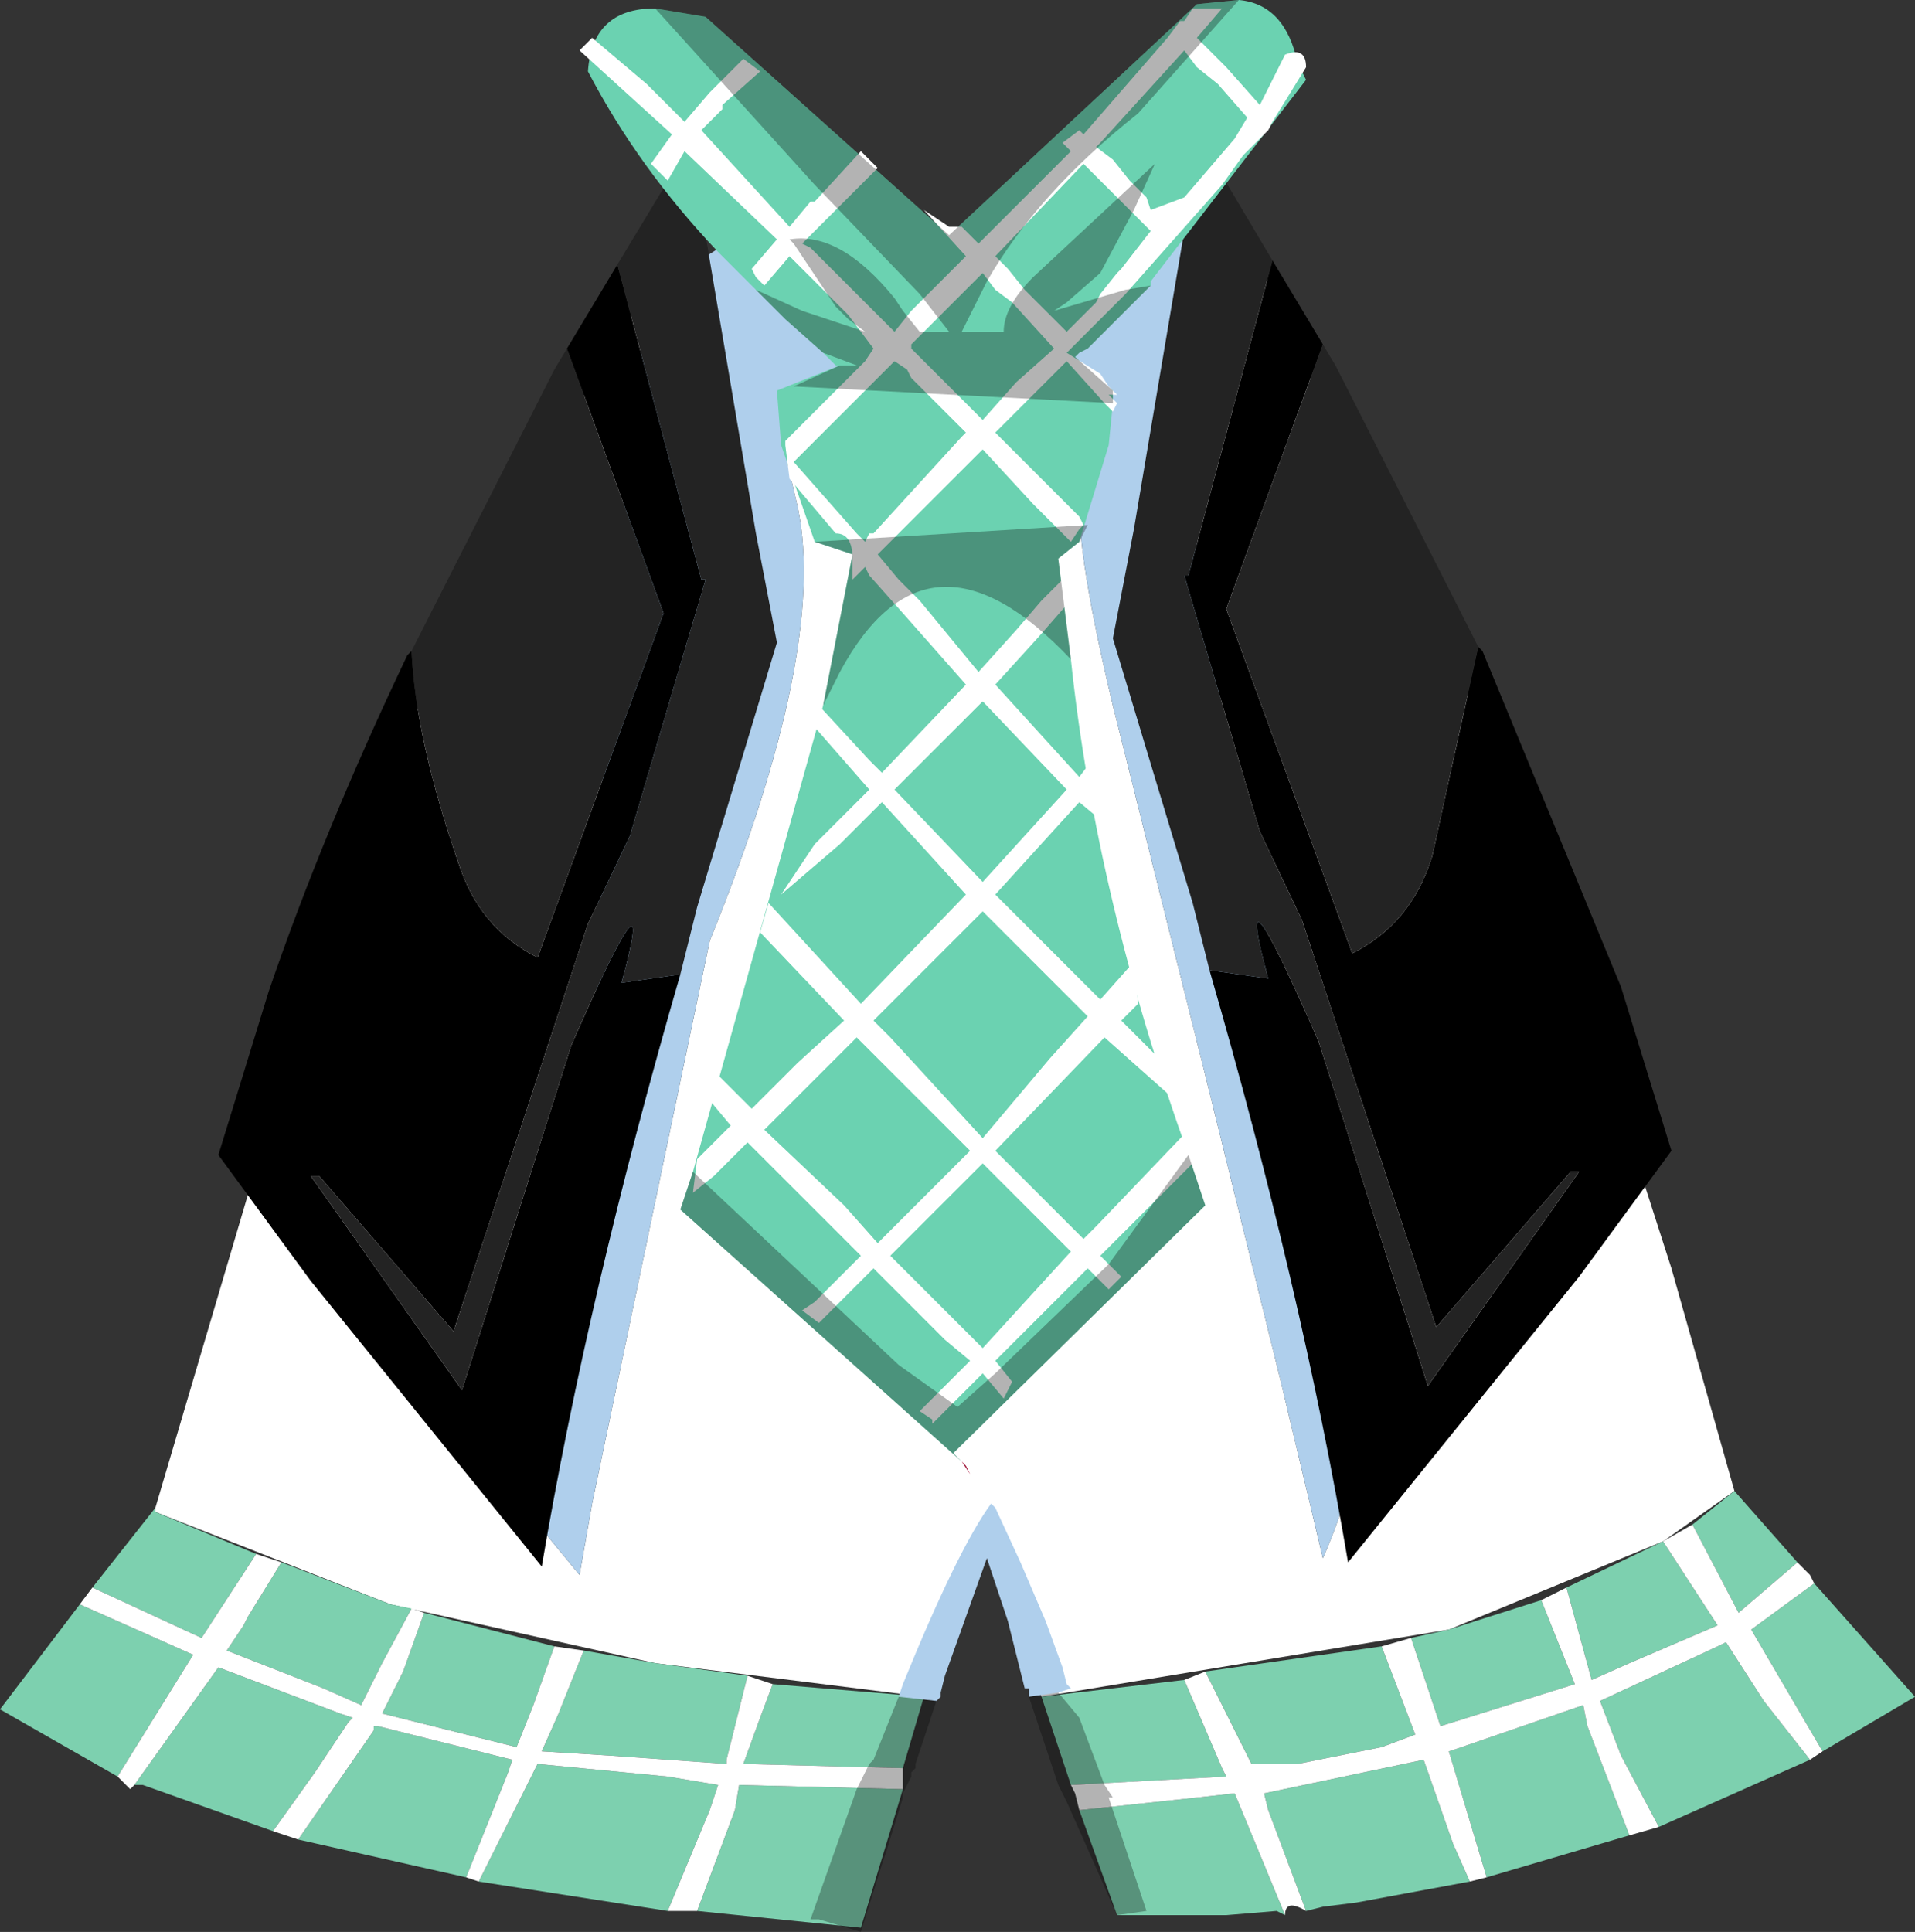 <svg xmlns="http://www.w3.org/2000/svg" xmlns:ffdec="https://www.free-decompiler.com/flash" xmlns:xlink="http://www.w3.org/1999/xlink" ffdec:objectType="frame" width="22.8" height="23"><rect width="100%" height="100%" fill="#333333" stroke="none"/><use ffdec:characterId="1" xlink:href="#a" width="22.8" height="23"/><defs><g id="a" fill-rule="evenodd"><path fill="#fff" d="m13 2.65.4-1.05-.05-.05-.5.45v-.25h.05l.5-.45.2-.25.1.4.05.1q.1-.1.15-.1.4 0 1.8 3.25l.45.65.5 1.05.15.55.55 1 .25.7v.15l1.4 3.4v.1l.9 2.8.75 2.65-.85.6-2.55 1.05-4.85.8-.75-2-.65 2-3.2-.4-3.15-.7-2.8-1.1v-.05l1.7-5.75.05-.15V12l.05-.2.45-1.55.2-.5.6-1.15.8-1.7 1.2-2.1.85-1.45q-.6 4-.65 8.4-.05 2.2-.55 3.95l-.35 2.2.7.85.15-.85 1.4-6.7q1.4-3.45 1.05-5.15l-.15-.65.15.15 2.7-.05q.85-.45.7.1-.2.5.35 2.8l1.1 4.4.9 3.65.5 2.1q.8-1.8.3-3.75l-.9-3.35-.85-4.3q-.2-1.5.35-3.05.35-.95-.3-1.9-.7.15-1.35.45m-4.5-.7.35-.55.25-.3.1.15.1.1-.55.6h.35l-.25.25zm.7.6.1-.05 1.4.5-.05-.05-1.25-1.5.55.3.85.95.55.5.3.15-1.3.05-.7-.1zm-3 15.35-.1-.15.1.3z"/><path fill="#afcfec" d="m7.75 3.35.1-.2q.05-.4.65-1.2l.35.25-.5.6-.1.35.95-.6.45.75.7.1 1.3-.05.6.2.7-.85.05-.05q.65-.3 1.35-.45.65.95.3 1.9-.55 1.55-.35 3.05l.85 4.3.9 3.35q.5 1.95-.3 3.75l-.5-2.1-.9-3.65-1.1-4.4q-.55-2.3-.35-2.8.15-.55-.7-.1l-2.7.05-.15-.15.15.65q.35 1.7-1.05 5.15l-1.4 6.7-.15.85-.7-.85v.15l-.1-.3.1.15.35-2.2q.5-1.75.55-3.95.05-4.4.65-8.4m.05.05.1-.1z"/><path fill="#7dd0af" d="m21.6 18.85 1.2 1.35-1.1.65-.85-1.45zm-16.7.3-.35.65-.25.5-.45-.2-1.15-.45.2-.3.05-.1.4-.65 1.3.5zm-2.5.35-1.3-.6.75-.95V18l1.2.5zm.85 2.3-1.55-.55h-.1l1-1.4 1.45.55.15.05-.05.05-.4.6zm-1.85-.65-1.4-.8.95-1.25 1.35.6zm4.65-.05-.5 1.25-2-.45.9-1.3v-.05h.05l1.6.4zm.1-.3-1.6-.4.25-.5.25-.7 1.55.4-.25.7zm.15.4.1-.2 1.55.15.6.1-.1.3-.5 1.2-2.25-.35zm2.35-.2-1.4-.1-.8-.05.2-.45.1-.25.2-.5.85.15 1.1.15-.25 1zm.15.25 1.95.05-.5 1.65-1.95-.2.45-1.2zm.4-1.2 1.8.15-.25.85-1.9-.05.2-.55zm3.55 1.2-.35-1.05 1.7-.2.45 1.05.05.1zm2.7-.25h-.55l-.55-1.1 2.1-.3.4 1.05-.4.15zm-.4.35 1.9-.4.35 1 .2.45-1.35.25-.4.05-.2.05-.45-1.2zm-.35 0 .6 1.45-.1-.05-.6.05h-1.3l-.45-1.25 1.4-.15zm5.75-2-1.05.45-.45.2-.3-1.1 1.15-.55zm.1.2.45.7.55.7-1.8.8-.45-.85-.25-.65 1.4-.65zm-3.75-.05.45-.1 1.1-.35.4 1-1.6.5zm3.9-.3-.55-1.05.5-.4.75.85zm-1.8 1.35.5 1.3-1.7.5-.45-1.5.15-.05 1.45-.5z"/><path fill="#fff" d="m21.7 20.85-.15.1-.55-.7-.45-.7-.1.05-1.4.65.25.65.45.85-.35.1-.5-1.3-.05-.25-1.45.5-.15.05.45 1.5-.2.05-.2-.45-.35-1-1.9.4.05.2.45 1.2q-.25-.15-.25.05l-.6-1.45-.45.05-1.4.15-.05-.2-.05-.1 1.85-.1-.05-.1L14.1 20l.25-.1.55 1.1h.55l1-.2.4-.15-.4-1.05.35-.1.35 1.05 1.6-.5-.4-1 .3-.15.3 1.1.45-.2 1.05-.45-.65-1 .35-.2.55 1.05.7-.6.15.15.05.1-.75.55zM5.05 19.2l-.25.7-.25.5 1.6.4.2-.5.25-.7.35.05-.2.5-.1.25-.2.45.8.05 1.4.1v-.05l.25-1 .3.1-.15.4-.2.55 1.9.05v.25l-1.95-.05-.05.3-.45 1.2h-.35l.5-1.2.1-.3-.6-.1L6.4 21l-.1.2-.6 1.2-.15-.05.5-1.25.05-.15-1.6-.4h-.05v.05l-.9 1.3-.3-.1.5-.7.4-.6.05-.05-.15-.05-1.45-.55-1 1.4-.05.05-.15-.15.9-1.45-1.35-.6.15-.2 1.3.6.65-1 .15.05.15.05-.4.65-.05.1-.2.3 1.15.45.45.2.25-.5.35-.65z"/><path d="m15.15 3.1.6 1-1.15 3.15 1.5 4.1q.7-.35.95-1.15l.55-2.5.05.05 1.65 4 .6 1.95-1.1 1.5-2.75 3.4q-.55-3.25-1.65-7.05l.7.1q-.45-1.65.6.75l1.3 4.1 1.8-2.55h-.1l-1.6 1.85-1.6-4.85L15 9.9l-.9-3.05h.05zm-8.4 1.05.6-1 1 3.75h.05l-.9 3.05L7 11l-1.6 4.85L3.8 14h-.1l1.8 2.55 1.3-4.1q1.05-2.4.6-.75l.7-.1Q7 15.4 6.45 18.65l-2.75-3.4-1.1-1.5.6-1.95q.65-1.9 1.65-4l.05-.05q.05 1.05.55 2.5.25.8.95 1.15l1.5-4.1z"/><path fill="#2b1c00" d="m11 7.5-.95 1.8-.55 1.05.35-1 .7-2-.1-.4z"/><path fill="#232323" d="m14.4 11.55-.2-.8-.95-3.15.25-1.3.6-3.55V2.7l-.05-.5v-.95l1.1 1.85-1 3.75h-.05L15 9.9l.5 1.05 1.6 4.85 1.6-1.85h.1L17 16.5l-1.3-4.1q-1.05-2.4-.6-.75zm1.35-7.45.15.25 1.7 3.35-.55 2.5q-.25.8-.95 1.15l-1.5-4.1zm-8.4-.95L8.8.75l-.1.35.2-.35 1.55 1.55-.4 1.35Q9.3 1.9 8.75 1.3l-.1-.1-.25 1.55v.05L9 6.35l.25 1.3-.95 3.15-.2.8-.7.1q.45-1.65-.6.75l-1.3 4.1L3.7 14h.1l1.6 1.85L7 11l.5-1.05.9-3.05h-.05zM4.9 7.75 6.6 4.4l.15-.25L7.9 7.3l-1.5 4.1q-.7-.35-.95-1.15-.5-1.45-.55-2.5"/><path fill="#ff4381" d="m11.45 17.4.05.05.05.1z"/><path fill="#6bd2b1" d="m11.45 17.4-3.35-3 .15-.45L9.8 8.4l.35-1.8-.45-.15-.4-1.15-.05-.65.75-.3h-.05L9.8 4.2l-.45-.4L9 3.45 8.55 3Q7.6 2 7 .85 7.05.1 7.8.1l.6.1 2.9 2.6L14.25.05l.5-.05q.55.05.7.75l.1.2-1.85 2.4v.05l-.7.7-.05.05-.1.05-.05.05.45.4v.15l-.05.5-.35 1.15-.25.2.15 1.2q.3 2.85 1.4 5.9l.2.6-3 2.95z"/><path fill="#fff" d="m12 3.2.2.25.5.5.1-.1.25-.25.05-.1.2-.25.05-.05.35-.45-.8-.8-1.05 1.1zm-.15.25-.15-.2-.8.8-.05.05v.05l.35.35.45.45.05.05.4-.45.45-.4-.5-.55zM14.25.8 14.1.6l-1 1.1-.05.05.2.15.2.25.2.2.05.15.4-.15.6-.7.15-.25-.35-.4zm.3-.7-.3.35.15.15.2.2.4.45.3-.6q.25-.1.25.15l-.4.65-.05.1-.3.3-.25.35-1.15 1.3-.7.7.4.25.1.15.1.1h-.1l.1.1-.05.1-.1-.1-.45-.5-.3.3-.55.55 1 1 .05.1-.05.05-.1.15L12.3 6l-.6-.65-.9.9-.35.35.25.3.25.25.7.85.45-.5.3-.35.25-.25.05.3-.35.4-.5.55 1 1.1.15-.2.05.25-.05.1.1.1.05.3-.3-.25-1 1.1 1.25 1.25.4-.45.05.5-.2.2.25.25.25.25.15.35.05.15-.9-.8-1.3 1.35 1.05 1.05.15-.15 1.1-1.15.1.35-.1.1-1.05 1.05.25.25-.15.15-.25-.25-1.1 1.1.2.25-.1.2-.25-.3-.6.6v-.05l-.15-.1.35-.35.25-.25-.3-.25-.85-.85-.4.4-.25.25-.2-.15.15-.1.1-.1.45-.45L8.9 13.6l-.4.4-.25.2.05-.4.05-.05.35-.35-.25-.3.1-.3.4.4.55-.55.55-.5-1-1.05.1-.35 1.1 1.2 1.25-1.3-1-1.1-.15.15-.35.35-.7.6.4-.6.45-.45.2-.2-.7-.8.05-.25.05.05.6.65.15.15 1-1.05-.75-.85-.4-.45-.05-.1-.15.15v-.25q0-.3-.2-.3L9.4 5.7l-.05-.4v-.05l.75-.75.1-.1.1-.1.1-.15-.3-.4-.45-.45-.15-.15-.1-.1-.3.35-.1-.1-.05-.1.3-.35-1.1-1.05-.2.35-.2-.2L8 1.6 6.9.6l.15-.15.65.55.45.45.3-.35.05-.05.35-.35.2.15-.45.4v.05l-.25.25L9.4 2.7l.25-.3h.05l.55-.6.2.2-.9.9.1.05.05.05.95.95.2-.25.05-.05.6-.6-.5-.55.3.2h.15l.2.2 1.1-1.1-.1-.1.2-.15.05.05 1-1.15.15-.2h.05l.1-.15zM11.5 5.15l-.65-.65-.05-.1-.15-.1-.2.2-.05.05-.7.7-.25.25.75.85.1.1.05-.1h.05l1.05-1.15zm1.25 9.75-1.05-1.05-1.1 1.1 1.1 1.1zM9.1 13.45l.95.9.4.45 1.1-1.1-1.35-1.35zm1.3-1.3.2.2 1.1 1.2.8-.95.45-.5-1.25-1.25zm2.3-2.75-1-1.05-1.05 1.05 1.05 1.1z"/><path fill="#3f0000" fill-opacity=".518" d="m11.5 17.45.05.1-.1-.15z"/><path fill-opacity=".298" d="m14.75 0-1.2 1.35q-1.2.95-1.8 2l-.3.6h.5q0-.3.35-.65l1.45-1.35-.25.55-.4.75-.4.35-.15.1.85-.25.3-.05-.7.7-.05.05-.1.05-.05.05.45.4v.15l-3.8-.2.55-.25h.2l-.4-.15-.45-.4L9 3.45l.55.25.75.25-.2-.15-.1-.1-.05-.05-.5-.75-.05-.05q.6-.1 1.25.7l.1.15.2.25h.35l-.35-.45L9.7 2.2 7.8.1l.6.1 2.9 2.6L14.25.05zm-2 7.85Q11.05 6.05 10 8l-.2.4.35-1.8-.45-.15 3.25-.2-.1.2-.25.2zm-2.05 8.4.7.5.45-.4 1.35-1.3.95-1.3.2.6-3 2.95.1.1-3.35-3 .15-.45z"/><path fill="#afcfec" d="M12.25 20.2v-.1h-.05l-.2-.8-.25-.75-.5 1.4-.05.2v.05l-.05.05-.45-.05.05-.15q.65-1.6 1.05-2.15l.05.05.3.65.15.35.15.35.2.55.05.2.05.05-.15.05z"/><path fill-opacity=".298" d="m11.15 20.25-.15.45-.1.3v.05l-.05.05v.05l-.1.2v.05l-.2.65-.05.15-.25.8-.5-.15h-.1l.55-1.55.15-.3.05-.05.3-.75zm1.45-.1.25.3.3.8.1.15h-.05l.45 1.35-.35.05-.6-1.35-.1-.2-.35-1.05z"/></g></defs></svg>